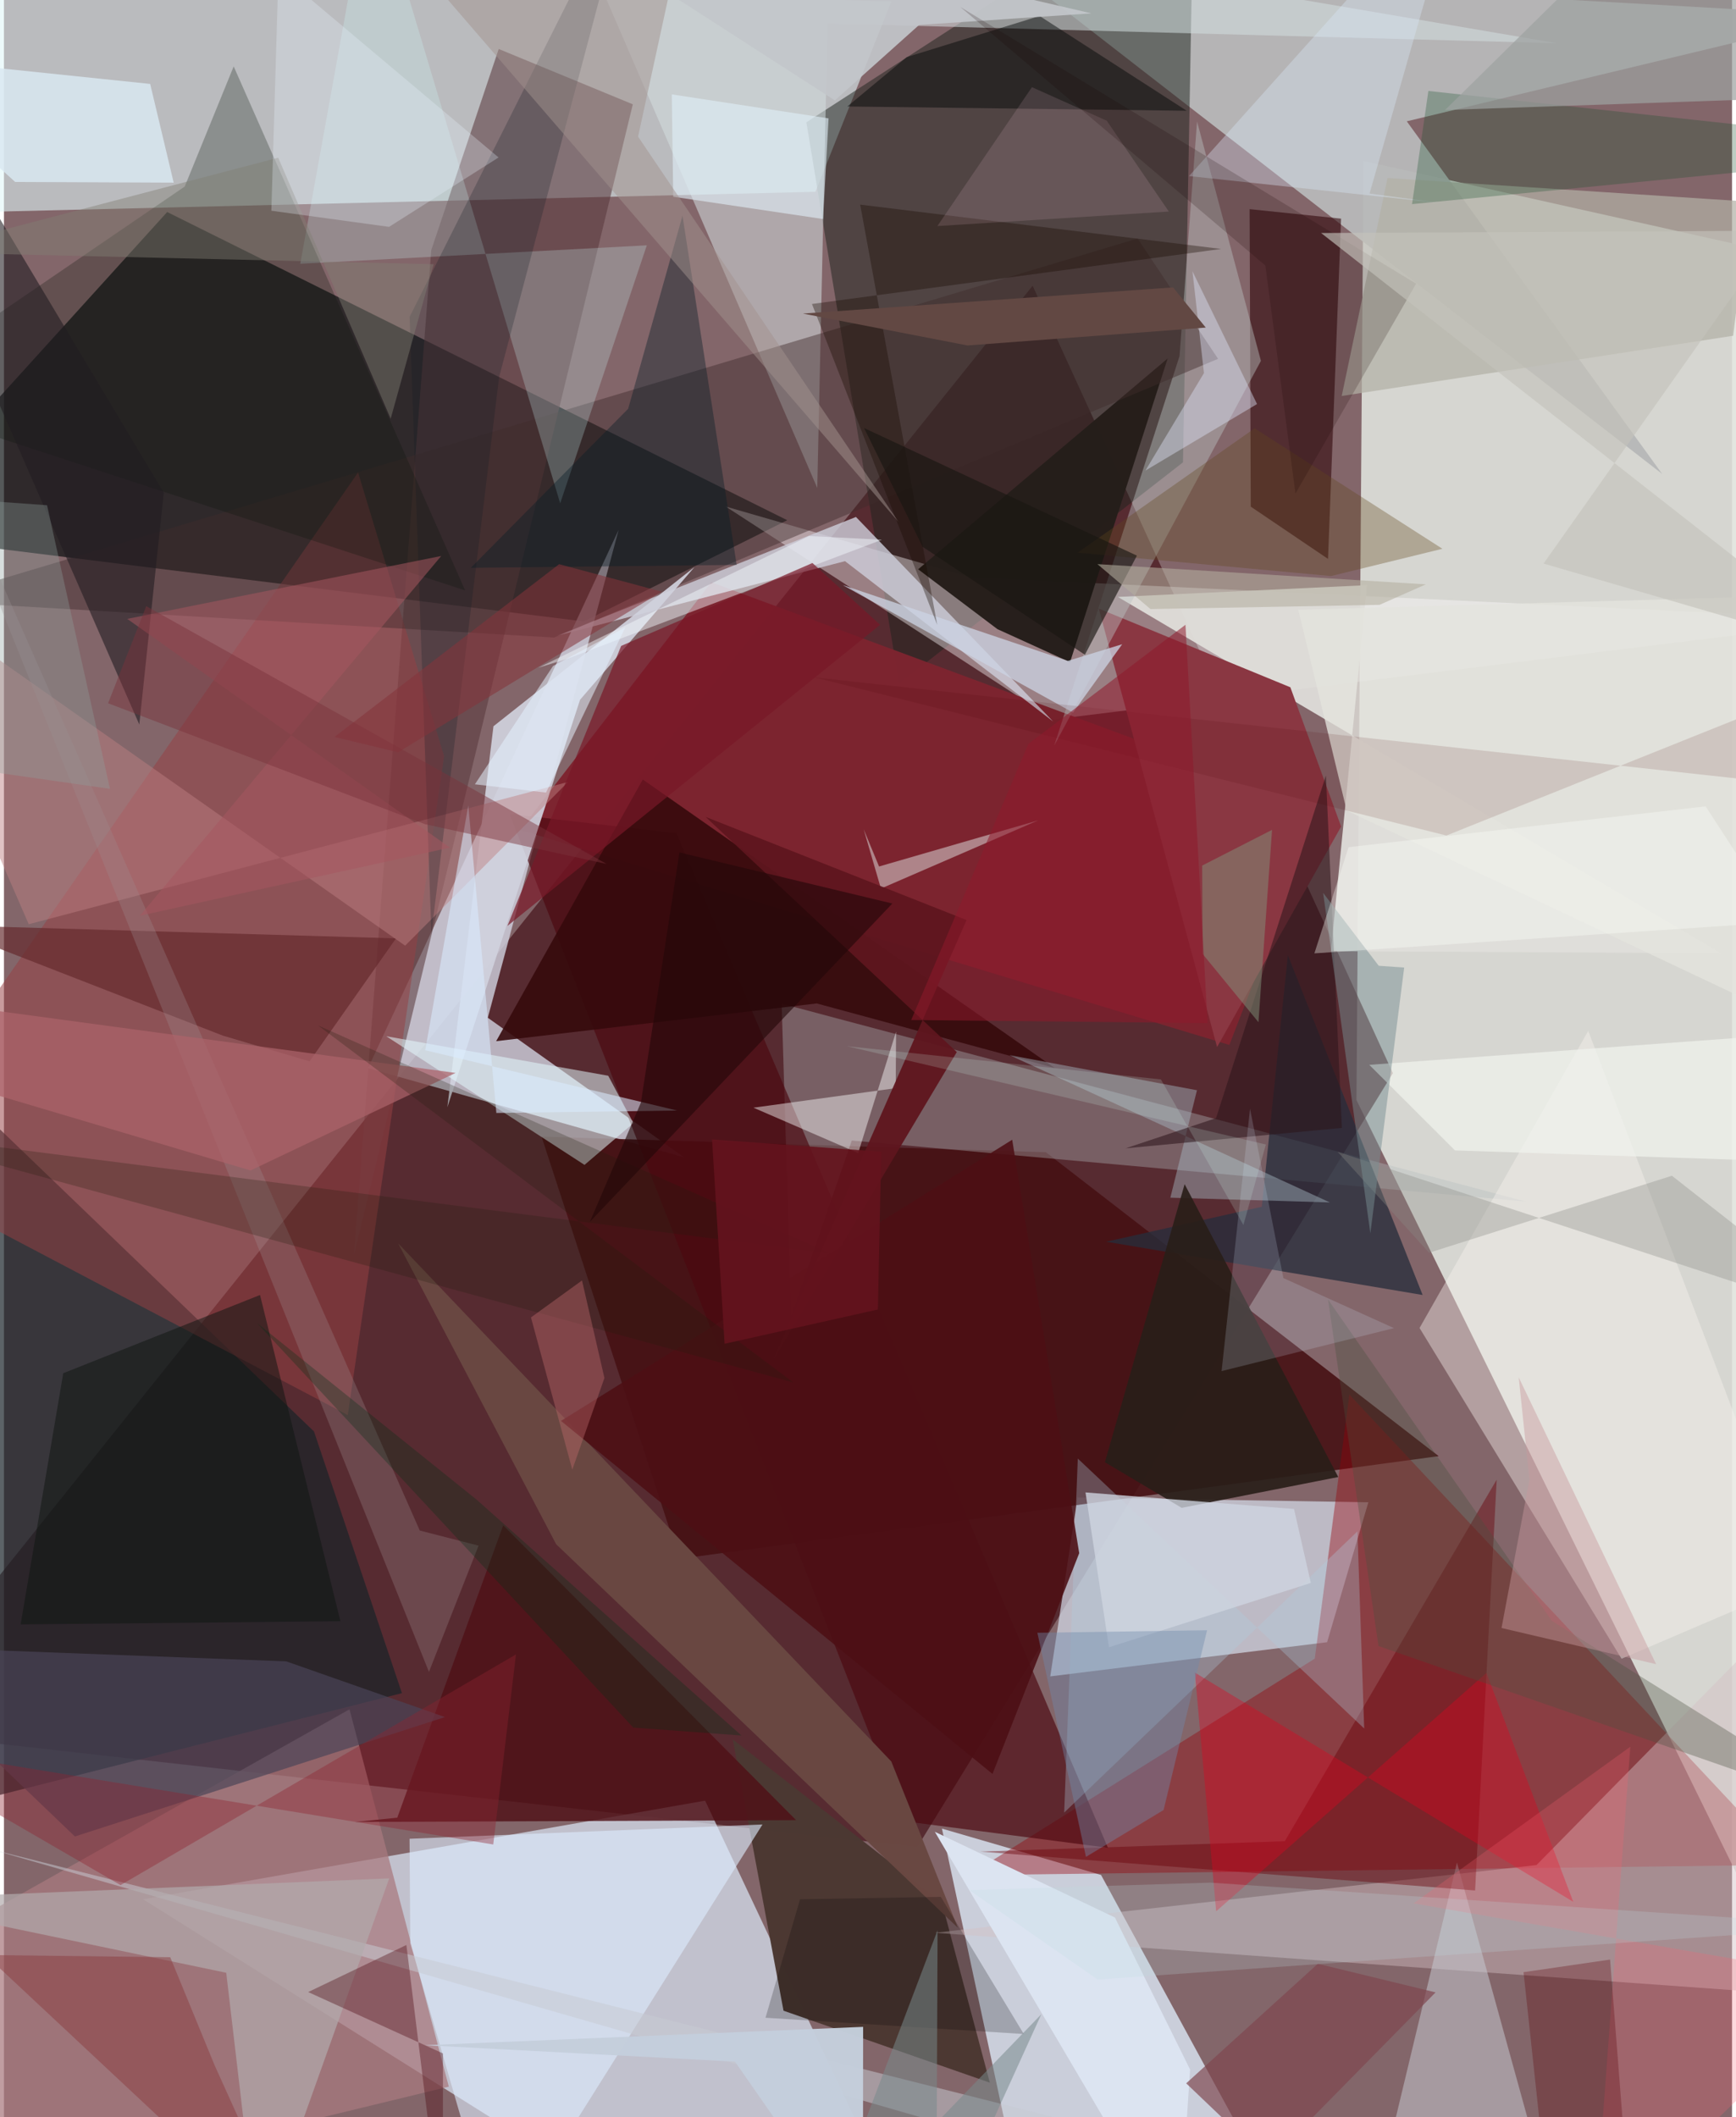 <svg xmlns="http://www.w3.org/2000/svg" width="228" height="278" viewBox="0 0 836 1024"><path fill="#83666a" d="M0 0h836v1024H0z"/><path fill="#e0e3dc" fill-opacity=".898" d="M867.139 124.618l7.5 855.77L654.305 532.07l3.399-454.22z"/><path fill="#390108" fill-opacity=".576" d="M-62 836.721l503.847 56.642 230.085-374.318L497.634 138.2z"/><path fill="#e0efff" fill-opacity=".663" d="M429.64 1062.986l-90.44-192.08-271.89 47.706L333.978 1086z"/><path fill="#e0f7f8" fill-opacity=".588" d="M392.572 92.764l36.73-92.08-435.077-12.55L-62 103.78z"/><path fill="#0b0f11" fill-opacity=".694" d="M78.965 102.555L-62 258.042l342.535 42.53 98.398-48.963z"/><path fill="#d1d2df" fill-opacity=".8" d="M329.15 559.826L176.13 516.62l121.233-260.33-63.29 235.96z"/><path fill="#deedfa" fill-opacity=".773" d="M628.137 1086L530.74 906.853l-76.977-22.424L496.957 1086z"/><path fill="#b7b8b8" fill-opacity=".957" d="M678.647 58.671L891.903 7.496l-404.64-22.752 314.932 244.481z"/><path fill="#d8e1ef" fill-opacity=".686" d="M519.371 724.292l-13.198 86.51 133.923-16.518 19.958-67.671z"/><path fill="#1f251e" fill-opacity=".506" d="M575.67-62L388.188 59.142l44.838 271.522 137.35-107.038z"/><path fill="#fffdff" fill-opacity=".4" d="M349.148 244.987l118.228 34.172L898 299.791l-390.239 48.145z"/><path fill="#461014" fill-opacity=".894" d="M504.045 557.288l-243.978-7.55L326.69 753.96l367.372-49.673z"/><path fill="#182328" fill-opacity=".706" d="M192.529 818.915l-233.973 59.208L-62 488.466l211.984 203.882z"/><path fill="#950008" fill-opacity=".396" d="M650.87 674.516l212.922 227.43-396.995 4.996L634.134 802.23z"/><path fill="#593a3c" fill-opacity=".565" d="M206.713 120.996l32.638-97.305 64.875 26.76L169.304 607.01z"/><path fill="#b5bcbf" fill-opacity=".357" d="M376.223 485.439l4.631 151.049 29.299-84.857 325.951 29.5z"/><path fill="#4b3832" fill-opacity=".988" d="M453.736 920.248l-101.178-79.002 24.571 131.263 99.805 34.802z"/><path fill="#7d2430" fill-opacity=".973" d="M342.197 281.619L249.71 401.422l343.106 103.985 44.28-114.548z"/><path fill="#a9797e" fill-opacity=".729" d="M167.168 826.733l48.038 182.501L-62 1076.491V955.614z"/><path fill="#d4c0c5" fill-opacity=".439" d="M898 966.996l-447.686-32.174 291.09-32.758L898 742.804z"/><path fill="#d4dee0" fill-opacity=".545" d="M264.862-62l128.593 298.006 4.981-224.647 352.983 9.564z"/><path fill="#251e1a" fill-opacity=".98" d="M480.627 304.304l35.11 15.977 47.227-146.883-120.714 101.95z"/><path fill="#4b070f" fill-opacity=".655" d="M534.066 893.707L325.362 403.06l-80.806-9.419 190.666 487.19z"/><path fill="#e0dfda" fill-opacity=".937" d="M659.398 283.021L641.95 460.04l188.746 1.023L538.875 288.71z"/><path fill="#2d0206" fill-opacity=".565" d="M646.864 105.753l-6.317 164.568-37.375-25.277-.556-143.886z"/><path fill="#964044" fill-opacity=".522" d="M171.31 228.523l41.629 137.272-46.606 318.623L-62 564.201z"/><path fill="#cdcdd9" fill-opacity=".808" d="M267.388 307.504l144.779-57.47 95.395 98.933-100.68-77.55z"/><path fill="#8a3742" d="M529.636 294.349l92.69 38.065 24.557 67.363-60.006 106.645z"/><path fill="#ddebfd" fill-opacity=".612" d="M196.566 939.796l-.35-50.453 170.75-6.905L238.996 1086z"/><path fill="#bcc4c4" fill-opacity=".431" d="M608.082 174.536L508.076 360.66l60.636-188.442 8.477-113.474z"/><path fill="#402b2c" fill-opacity=".447" d="M548.405 115.364L-36.667 290.65l302.807 17.703 321.205-134.807z"/><path fill="#36090c" fill-opacity=".894" d="M309.055 377.01l199.287 139.545-115.144-31.225-155.089 18.247z"/><path fill="#272d3b" fill-opacity=".761" d="M621.117 462.007l-12.6 121.657-75.276 16.913 153.08 25.771z"/><path fill="#d1d2de" fill-opacity=".918" d="M214.506 535.515l22.302-184.245 97.257-77.02-55.367 64.202z"/><path fill="#e4fbff" fill-opacity=".525" d="M184.942 501.19l107.388 19.103 12.208 22.926-23.683 20.194z"/><path fill="#c6cbd2" fill-opacity=".514" d="M-6.739 894.298L754.051 1086l-51.12-185.17L658.509 1086z"/><path fill="#f7f3ef" fill-opacity=".408" d="M782.547 802.273l85.562-36.601-101.683-267.079-81.601 143.713z"/><path fill="#4f1016" fill-opacity=".824" d="M190.27 879.152l51.25-141.403 141.692 142.592-213.401.876z"/><path fill="#d2ffff" fill-opacity=".235" d="M177.63-62l91.456 305.451L311 118.654l-167.657 8.927z"/><path fill="#081409" fill-opacity=".263" d="M87.447 90.226l23.689-58.11L223.113 285.58-62 192.26z"/><path fill="#b2b1a6" fill-opacity=".714" d="M647.17 191.52l189.364-29.121 8.053-64.847-175.256-11.46z"/><path fill="#a8bac5" fill-opacity=".443" d="M641.44 581.576l-154.968-71.247 90.668 16.985-12.868 51.963z"/><path fill="#680008" fill-opacity=".427" d="M711.699 914.36l-239.366-18.814 147.298-5.013 102.517-174.872z"/><path fill="#694842" fill-opacity=".992" d="M190.707 601.374l238.57 250.593 32.194 80.423-194.33-185.495z"/><path fill="#feffff" fill-opacity=".443" d="M362.561 535.75l50.682 21.95 18.343-58.743-.183 27.349z"/><path fill="#64282c" fill-opacity=".675" d="M189.678 453.858l-41.834 59.472-41.984-12.445-137.39-53.478z"/><path fill="#4a4558" fill-opacity=".69" d="M136.549 803.54l76.812 26.948-179.054 57.749L-62 796.004z"/><path fill="#ccd3e3" fill-opacity=".761" d="M514.659 319.648l-108.877-36.665 111.425 61.682 23.759-33.072z"/><path fill="#acccdf" fill-opacity=".314" d="M519.493 705.468l-6.59 171.22 141.868-136.013 3.279 95.338z"/><path fill="#be7f82" fill-opacity=".471" d="M-62 277.136l73.992 169.879L272.9 378.208l-78.822 79.185z"/><path fill="#b1aaac" fill-opacity=".698" d="M107.527 954.159L123.023 1086l63.36-177.494L-62 918.788z"/><path fill="#cfc5c8" fill-opacity=".592" d="M424.255 429.766l-8.333-28.621 7.432 17.942 77.014-22.317z"/><path fill="#291e19" fill-opacity=".914" d="M571.178 572.747l74.318 141.637-75.747 14.908-37.16-22.06z"/><path fill="#d9e8f2" fill-opacity=".831" d="M5.416 88.003L-62 26.786 70.734 40.593l11.38 47.751z"/><path fill="#061c27" fill-opacity=".392" d="M328.258 104.353l26.207 168.86-128.622 1.434 76.13-76.936z"/><path fill="#040808" fill-opacity=".471" d="M436.746 27.62L408 51.499l164.189 2.079-71.18-45.853z"/><path fill="#211c21" fill-opacity=".584" d="M65.478 350.415l-84.182-192.483 9.554-64.1 86.46 144.454z"/><path fill="#0d1c22" fill-opacity=".239" d="M304.352-62L239.56 182.302l-32.784 269.335-10.51-298.413z"/><path fill="#5e161e" fill-opacity=".945" d="M465.677 444.997L372.22 657.62l88.742-148.775-121.537-113.747z"/><path fill="#e2001f" fill-opacity=".353" d="M717.182 809.146l-130.75 115.278-10.3-115.453 183.08 110.903z"/><path fill="#c5cfdd" fill-opacity=".969" d="M203.693 989.198l149.968 7.945L415.537 1086l.104-105.678z"/><path fill="#4a503f" fill-opacity=".341" d="M640.534 628.51l24.424 167.614L898 877.252l-149.17-93.3z"/><path fill="#49040c" fill-opacity=".361" d="M147.17 963.486l47.515-22.763 17.658 143.302.023-90.85z"/><path fill="#dce4f1" d="M573.81 1000.943L568.26 1086 450.327 885.97l87.116 41.45z"/><path fill="#170a01" fill-opacity=".353" d="M414.218 98.97l174.606 21.44-197.934 26.615 60.584 155.162z"/><path fill="#62451c" fill-opacity=".333" d="M695.88 265.426l-53.9 13.188-122.548-11.306 85.602-60.134z"/><path fill="#111512" fill-opacity=".525" d="M28.687 664.182L8.067 785.663l154.705-1.536-38.894-157.783z"/><path fill="#9e898c" fill-opacity=".306" d="M-62 143.796L205.607 808.64l24-61.066-28.442-7.307z"/><path fill="#e4e4de" fill-opacity=".776" d="M898 509.456V287.188l-271.814 7.746 23.377 97.11z"/><path fill="#87363a" fill-opacity=".451" d="M101.829 998.715L141.273 1086-8.864 945.566l89.313 1.077z"/><path fill="#d9e7f7" fill-opacity=".369" d="M694.716 98.178L573.3 85.158 705.177-62 660.64 93.612z"/><path fill="#2d141a" fill-opacity=".553" d="M647.248 545.531l-104.631 9.865 43.755-14.597L639.519 375.1z"/><path fill="#cfd5e1" fill-opacity=".788" d="M523.222 721.831l100.865 8.009 8.14 35.78-97.667 31.108z"/><path fill="#1a502e" fill-opacity=".29" d="M689.09 43.995l-7.897 54.73L898 77.585V66.694z"/><path fill="#1a1612" fill-opacity=".647" d="M522.924 316.695L444.4 264.446l-28.327-57.445 132.01 61.745z"/><path fill="#ac6269" fill-opacity=".722" d="M-62 481.008l25.3 38.768 155.978 46.336 99.219-47.177z"/><path fill="#f1f3ee" fill-opacity=".706" d="M898 497.674l-15.057 64.722-180.968-5.98-41.466-41.391z"/><path fill="#7f464f" fill-opacity=".686" d="M692.574 963.645l-56.955-13.842-63.69 57.827 39.916 38.086z"/><path fill="#dfeff7" fill-opacity=".608" d="M323.081 45.651l.684 49.504 72.473 10.78 2.684-48.685z"/><path fill="#4d0f15" fill-opacity=".89" d="M487.759 551.25l32.419 199.973-41.949 106.775-208.747-170.755z"/><path fill="#8b8b84" fill-opacity=".341" d="M645.172 557.079l44.278 48.832 117.454-37.239L898 640.095z"/><path fill="#9ea2a0" fill-opacity=".718" d="M782.586-62h31.497L697.162 53.2 898 46.288z"/><path fill="#231f0d" fill-opacity=".251" d="M381.925 668.685L-62 547.184l461.86 59.144-247.934-110.376z"/><path fill="#4f0000" fill-opacity=".125" d="M391.774 327.572l497.158 54.492-48.38-35.164-142.734 57.214z"/><path fill="#818073" fill-opacity=".443" d="M187.083 202.523l20.786-74.73-249.445-5.82L132.68 76.28z"/><path fill="#fb6374" fill-opacity=".239" d="M681.917 920.604l104.873-75.777-17.603 237.775L898 958.03z"/><path fill="#8f2330" fill-opacity=".388" d="M-62 843.14l118.409 68.624L247.702 800.18l-10.992 91.94z"/><path fill="#d9def2" fill-opacity=".447" d="M580.527 180.436l-28.336 47.17 54.017-32.18-31.253-64.246z"/><path fill="#82957c" fill-opacity=".486" d="M613.465 401.374l-6.575 93.018-27.013-32.998-.21-42.754z"/><path fill="#5c0007" fill-opacity=".298" d="M777 947.773l-41.872 6.105L749.332 1086h38.451z"/><path fill="#f8c8dd" fill-opacity=".137" d="M451.553 109.341l111.984-7.024-30.037-43.93-36.19-16.229z"/><path fill="#d9ecfe" fill-opacity=".561" d="M325.652 537.128l-87.44 1.182-13.578-148.753-20.825 118.396z"/><path fill="#708bac" fill-opacity=".408" d="M499.936 789.714l23.506 108.39 37.561-22.663 21.033-86.94z"/><path fill="#d7e3fd" fill-opacity=".18" d="M589.053 663.151l13.76-126.897 16.14 81.907 53.51 24.207z"/><path fill="#a6575f" fill-opacity=".537" d="M215.741 409.96L65.763 442.895l145.773-173.99L59.632 299.33z"/><path fill="#ba686a" fill-opacity=".424" d="M290.491 666.488l-15.542 44.33-19.999-73.623 24.689-17.882z"/><path fill="#240708" fill-opacity=".624" d="M326.774 412.303l103 24.698L283.46 590.94l24.684-57.67z"/><path fill="#f4fbff" fill-opacity=".459" d="M424.752 261.046L272.789 318.54l-14.302 4.419 130.936-63.69z"/><path fill="#a2938e" fill-opacity=".494" d="M195.801-22.078L334.11-59.655 306.773 66.09l125.925 186.266z"/><path fill="#791827" fill-opacity=".698" d="M298.582 312.408l92.53-40.094 32.746 29.892-180.3 145.632z"/><path fill="#79333b" fill-opacity=".463" d="M203.724 398.634l-153.35-58.5 18.471-46.965 222.682 124.69z"/><path fill="#778e91" fill-opacity=".49" d="M677.39 467.979l-16.366 128.537-22.843-164.653 26.882 35.239z"/><path fill="#c8989c" fill-opacity=".447" d="M732.792 666.155l66.463 138.738-74.775-17.485 13.488-71.785z"/><path fill="#c2c6ca" fill-opacity=".914" d="M230.534-62L526.087 6.461l-83.34 5.588-40.775 36.507z"/><path fill="#e9f6ff" fill-opacity=".278" d="M129.359 101.924l3.454-115.366 106.466 89.6-52.973 33.574z"/><path fill="#e4f2ff" fill-opacity=".533" d="M300.6 303.429l-38.36 79.915-34.412-4.002 37.776-57.205z"/><path fill="#8e192b" fill-opacity=".541" d="M495.574 359.815L438.908 493.34l143.371 1.494-10.702-192.644z"/><path fill="#624843" d="M581.4 158.439l-15.813-19.43-179.066 12.655 79.588 15.421z"/><path fill="#160000" fill-opacity=".184" d="M683.147 137.212L462.664 3.372l147.581 125.07 14.548 110.278z"/><path fill="#84333b" fill-opacity=".553" d="M159.89 356.446l30.766 7.401 127.528-77.674-49.62-13.303z"/><path fill="#040300" fill-opacity=".208" d="M385.122 918.616l68.095-1.184 40.158 66.349-124.963-7.871z"/><path fill="#64131d" fill-opacity=".902" d="M424.385 557.046l-81.824-5.946 6.07 98.84 74.141-16.594z"/><path fill="#78898c" fill-opacity=".533" d="M451.658 933.578L393.86 1086l107.987-111.775L451.032 1086z"/><path fill="#003014" fill-opacity=".302" d="M122.396 639.883L228.52 725.22l128.26 114.184-52.343-3.834z"/><path fill="#d4fcf0" fill-opacity=".173" d="M559.699 522.072l-151.937-16.079 202.72 47.558-10.875 38.94z"/><path fill="#bcdee2" fill-opacity=".224" d="M583.633 910.572L898 931.616l-368.912 25.81-62.07-43.229z"/><path fill="#8fa19c" fill-opacity=".345" d="M-55.447 238.892L-62 365.344l113.288 16.193-30.447-137.172z"/><path fill="#b3af9f" fill-opacity=".569" d="M554.67 294.59l110.792-2.045 22.413-9.92-158.893-9.778z"/><path fill="#c4c3ba" fill-opacity=".643" d="M744.809 272.58l113.71-160.992-221.32 1.114L898 317.155z"/><path fill="#fdfffb" fill-opacity=".349" d="M823.222 390.01l36.309 55.97-225.583 15.123 16.533-51.358z"/></svg>